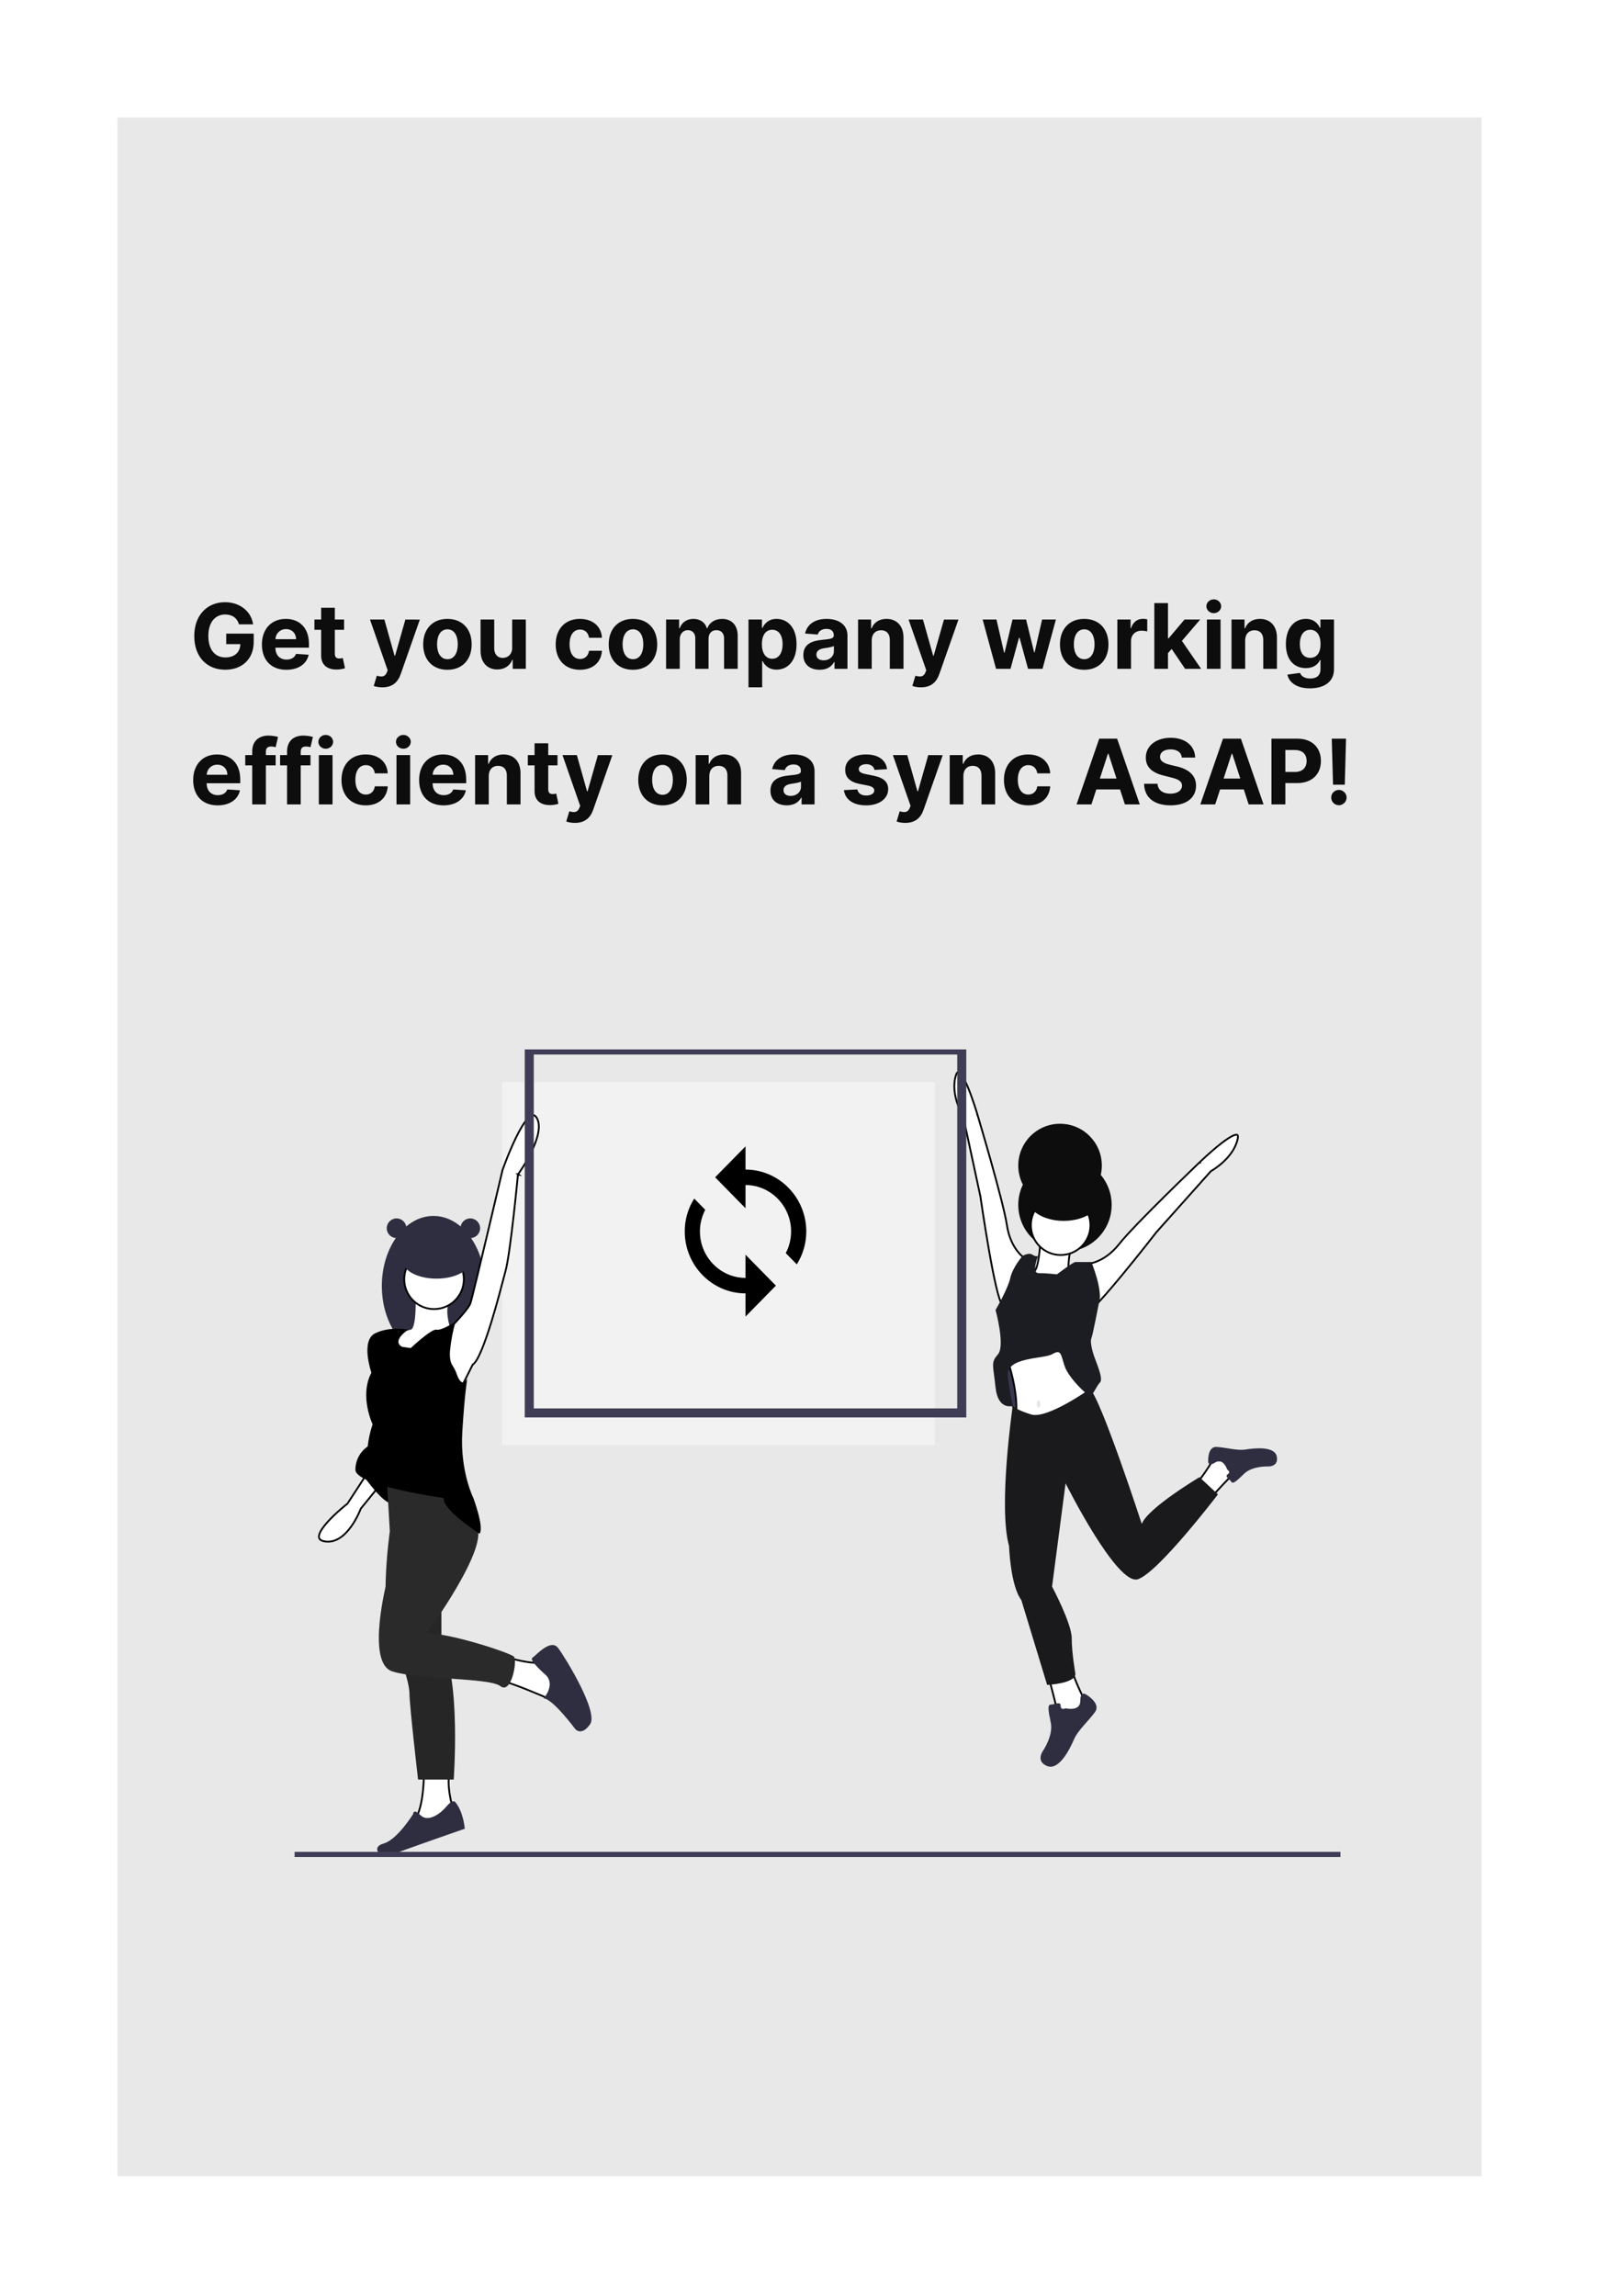 <svg width="177" height="254" viewBox="0 0 177 254" fill="none" xmlns="http://www.w3.org/2000/svg">
<g filter="url(#filter0_d_436_504)">
<rect x="13" y="20" width="151" height="227.777" fill="#E8E8E8"/>
</g>
<path d="M26.454 69.078H28.017C27.818 67.64 26.55 66.628 24.906 66.628C22.985 66.628 21.504 68.013 21.504 70.371C21.504 72.672 22.889 74.099 24.938 74.099C26.774 74.099 28.084 72.938 28.084 71.024V70.108H25.041V71.266H26.604C26.582 72.168 25.968 72.739 24.945 72.739C23.791 72.739 23.063 71.876 23.063 70.356C23.063 68.844 23.82 67.988 24.931 67.988C25.723 67.988 26.259 68.396 26.454 69.078ZM31.697 74.106C33.046 74.106 33.955 73.45 34.169 72.438L32.769 72.345C32.617 72.761 32.226 72.977 31.722 72.977C30.965 72.977 30.486 72.477 30.486 71.663V71.66H34.2V71.244C34.2 69.391 33.078 68.474 31.637 68.474C30.031 68.474 28.991 69.614 28.991 71.298C28.991 73.027 30.017 74.106 31.697 74.106ZM30.486 70.722C30.518 70.101 30.99 69.604 31.661 69.604C32.318 69.604 32.773 70.072 32.776 70.722H30.486ZM38.089 68.546H37.063V67.239H35.55V68.546H34.804V69.682H35.55V72.523C35.543 73.592 36.271 74.121 37.368 74.075C37.759 74.06 38.036 73.982 38.188 73.933L37.95 72.807C37.876 72.821 37.716 72.856 37.574 72.856C37.272 72.856 37.063 72.743 37.063 72.324V69.682H38.089V68.546ZM42.323 76.046C43.449 76.046 44.045 75.47 44.354 74.59L46.474 68.553L44.873 68.546L43.733 72.551H43.676L42.547 68.546H40.956L42.912 74.156L42.824 74.387C42.625 74.898 42.245 74.923 41.712 74.76L41.371 75.889C41.588 75.981 41.939 76.046 42.323 76.046ZM49.527 74.106C51.182 74.106 52.212 72.974 52.212 71.294C52.212 69.604 51.182 68.474 49.527 68.474C47.872 68.474 46.843 69.604 46.843 71.294C46.843 72.974 47.872 74.106 49.527 74.106ZM49.534 72.935C48.771 72.935 48.38 72.235 48.38 71.283C48.38 70.332 48.771 69.629 49.534 69.629C50.284 69.629 50.674 70.332 50.674 71.283C50.674 72.235 50.284 72.935 49.534 72.935ZM56.693 71.678C56.697 72.409 56.196 72.793 55.653 72.793C55.081 72.793 54.712 72.391 54.708 71.749V68.546H53.196V72.019C53.199 73.293 53.945 74.071 55.042 74.071C55.862 74.071 56.452 73.648 56.697 73.009H56.754V74H58.206V68.546H56.693V71.678ZM64.195 74.106C65.647 74.106 66.56 73.254 66.631 72.001H65.204C65.115 72.583 64.731 72.91 64.213 72.91C63.506 72.91 63.048 72.317 63.048 71.273C63.048 70.243 63.51 69.653 64.213 69.653C64.767 69.653 65.122 70.019 65.204 70.562H66.631C66.567 69.302 65.612 68.474 64.188 68.474C62.533 68.474 61.511 69.621 61.511 71.294C61.511 72.952 62.515 74.106 64.195 74.106ZM70.064 74.106C71.719 74.106 72.749 72.974 72.749 71.294C72.749 69.604 71.719 68.474 70.064 68.474C68.409 68.474 67.38 69.604 67.38 71.294C67.38 72.974 68.409 74.106 70.064 74.106ZM70.071 72.935C69.308 72.935 68.917 72.235 68.917 71.283C68.917 70.332 69.308 69.629 70.071 69.629C70.821 69.629 71.211 70.332 71.211 71.283C71.211 72.235 70.821 72.935 70.071 72.935ZM73.733 74H75.245V70.726C75.245 70.122 75.629 69.721 76.133 69.721C76.63 69.721 76.964 70.062 76.964 70.598V74H78.431V70.669C78.431 70.104 78.754 69.721 79.304 69.721C79.787 69.721 80.15 70.023 80.15 70.63V74H81.659V70.332C81.659 69.149 80.956 68.474 79.94 68.474C79.141 68.474 78.519 68.883 78.296 69.508H78.239C78.065 68.876 77.507 68.474 76.758 68.474C76.023 68.474 75.466 68.865 75.238 69.508H75.174V68.546H73.733V74ZM82.854 76.046H84.367V73.126H84.413C84.622 73.581 85.08 74.089 85.961 74.089C87.204 74.089 88.173 73.105 88.173 71.28C88.173 69.405 87.161 68.474 85.965 68.474C85.052 68.474 84.615 69.018 84.413 69.462H84.345V68.546H82.854V76.046ZM84.335 71.273C84.335 70.3 84.746 69.678 85.481 69.678C86.231 69.678 86.629 70.328 86.629 71.273C86.629 72.224 86.224 72.885 85.481 72.885C84.754 72.885 84.335 72.246 84.335 71.273ZM90.737 74.103C91.543 74.103 92.065 73.751 92.332 73.244H92.374V74H93.809V70.321C93.809 69.021 92.708 68.474 91.494 68.474C90.187 68.474 89.327 69.099 89.118 70.094L90.517 70.207C90.62 69.845 90.943 69.579 91.487 69.579C92.001 69.579 92.296 69.838 92.296 70.285V70.307C92.296 70.658 91.923 70.704 90.975 70.797C89.896 70.896 88.926 71.258 88.926 72.477C88.926 73.556 89.697 74.103 90.737 74.103ZM91.171 73.059C90.705 73.059 90.371 72.842 90.371 72.427C90.371 72.001 90.723 71.791 91.256 71.717C91.586 71.671 92.126 71.592 92.307 71.472V72.05C92.307 72.622 91.835 73.059 91.171 73.059ZM96.495 70.847C96.499 70.144 96.918 69.731 97.529 69.731C98.136 69.731 98.502 70.129 98.498 70.797V74H100.011V70.527C100.011 69.256 99.265 68.474 98.129 68.474C97.319 68.474 96.733 68.872 96.488 69.508H96.424V68.546H94.983V74H96.495V70.847ZM101.942 76.046C103.068 76.046 103.664 75.47 103.973 74.59L106.093 68.553L104.492 68.546L103.352 72.551H103.295L102.166 68.546H100.575L102.531 74.156L102.443 74.387C102.244 74.898 101.864 74.923 101.331 74.76L100.99 75.889C101.207 75.981 101.558 76.046 101.942 76.046ZM110.258 74H111.856L112.793 70.57H112.861L113.798 74H115.4L116.881 68.546H115.354L114.523 72.189H114.477L113.582 68.546H112.08L111.199 72.21H111.149L110.304 68.546H108.773L110.258 74ZM120.015 74.106C121.67 74.106 122.7 72.974 122.7 71.294C122.7 69.604 121.67 68.474 120.015 68.474C118.361 68.474 117.331 69.604 117.331 71.294C117.331 72.974 118.361 74.106 120.015 74.106ZM120.023 72.935C119.259 72.935 118.868 72.235 118.868 71.283C118.868 70.332 119.259 69.629 120.023 69.629C120.772 69.629 121.162 70.332 121.162 71.283C121.162 72.235 120.772 72.935 120.023 72.935ZM123.684 74H125.197V70.914C125.197 70.243 125.687 69.781 126.354 69.781C126.564 69.781 126.851 69.817 126.993 69.863V68.521C126.858 68.489 126.67 68.467 126.518 68.467C125.907 68.467 125.406 68.822 125.207 69.497H125.15V68.546H123.684V74ZM127.776 74H129.288V72.267L129.697 71.802L131.185 74H132.957L130.83 70.907L132.854 68.546H131.117L129.37 70.616H129.288V66.727H127.776V74ZM133.596 74H135.109V68.546H133.596V74ZM134.356 67.842C134.807 67.842 135.176 67.498 135.176 67.075C135.176 66.656 134.807 66.312 134.356 66.312C133.908 66.312 133.539 66.656 133.539 67.075C133.539 67.498 133.908 67.842 134.356 67.842ZM137.833 70.847C137.837 70.144 138.256 69.731 138.867 69.731C139.474 69.731 139.84 70.129 139.836 70.797V74H141.349V70.527C141.349 69.256 140.603 68.474 139.467 68.474C138.657 68.474 138.071 68.872 137.826 69.508H137.762V68.546H136.32V74H137.833V70.847ZM144.999 76.159C146.558 76.159 147.665 75.449 147.665 74.053V68.546H146.163V69.462H146.107C145.904 69.018 145.46 68.474 144.548 68.474C143.351 68.474 142.339 69.405 142.339 71.262C142.339 73.077 143.322 73.922 144.551 73.922C145.421 73.922 145.908 73.485 146.107 73.034H146.17V74.032C146.17 74.781 145.691 75.072 145.034 75.072C144.366 75.072 144.029 74.781 143.905 74.451L142.506 74.639C142.687 75.499 143.528 76.159 144.999 76.159ZM145.031 72.785C144.288 72.785 143.884 72.196 143.884 71.255C143.884 70.328 144.281 69.678 145.031 69.678C145.766 69.678 146.178 70.3 146.178 71.255C146.178 72.217 145.759 72.785 145.031 72.785ZM24.09 89.106C25.439 89.106 26.348 88.45 26.561 87.438L25.162 87.345C25.009 87.761 24.619 87.977 24.114 87.977C23.358 87.977 22.879 87.477 22.879 86.663V86.66H26.593V86.244C26.593 84.391 25.471 83.474 24.029 83.474C22.424 83.474 21.384 84.614 21.384 86.298C21.384 88.027 22.41 89.106 24.09 89.106ZM22.879 85.722C22.91 85.101 23.383 84.604 24.054 84.604C24.711 84.604 25.166 85.072 25.169 85.722H22.879ZM30.514 83.546H29.43V83.18C29.43 82.81 29.579 82.594 30.023 82.594C30.204 82.594 30.389 82.633 30.51 82.672L30.776 81.535C30.588 81.479 30.173 81.386 29.707 81.386C28.681 81.386 27.918 81.965 27.918 83.151V83.546H27.147V84.682H27.918V89H29.43V84.682H30.514V83.546ZM34.371 83.546H33.288V83.18C33.288 82.81 33.437 82.594 33.881 82.594C34.062 82.594 34.247 82.633 34.367 82.672L34.634 81.535C34.446 81.479 34.03 81.386 33.565 81.386C32.538 81.386 31.775 81.965 31.775 83.151V83.546H31.004V84.682H31.775V89H33.288V84.682H34.371V83.546ZM35.295 89H36.808V83.546H35.295V89ZM36.055 82.842C36.506 82.842 36.875 82.498 36.875 82.075C36.875 81.656 36.506 81.312 36.055 81.312C35.608 81.312 35.238 81.656 35.238 82.075C35.238 82.498 35.608 82.842 36.055 82.842ZM40.484 89.106C41.937 89.106 42.849 88.254 42.92 87.001H41.493C41.404 87.583 41.02 87.91 40.502 87.91C39.795 87.91 39.337 87.317 39.337 86.273C39.337 85.243 39.799 84.653 40.502 84.653C41.056 84.653 41.411 85.019 41.493 85.562H42.92C42.856 84.302 41.901 83.474 40.477 83.474C38.822 83.474 37.8 84.621 37.8 86.294C37.8 87.952 38.804 89.106 40.484 89.106ZM43.889 89H45.402V83.546H43.889V89ZM44.649 82.842C45.1 82.842 45.469 82.498 45.469 82.075C45.469 81.656 45.1 81.312 44.649 81.312C44.201 81.312 43.832 81.656 43.832 82.075C43.832 82.498 44.201 82.842 44.649 82.842ZM49.099 89.106C50.449 89.106 51.358 88.45 51.571 87.438L50.172 87.345C50.019 87.761 49.628 87.977 49.124 87.977C48.368 87.977 47.888 87.477 47.888 86.663V86.66H51.603V86.244C51.603 84.391 50.481 83.474 49.039 83.474C47.434 83.474 46.393 84.614 46.393 86.298C46.393 88.027 47.42 89.106 49.099 89.106ZM47.888 85.722C47.92 85.101 48.393 84.604 49.064 84.604C49.721 84.604 50.175 85.072 50.179 85.722H47.888ZM54.103 85.847C54.106 85.144 54.525 84.731 55.136 84.731C55.743 84.731 56.109 85.129 56.106 85.797V89H57.618V85.527C57.618 84.256 56.873 83.474 55.736 83.474C54.927 83.474 54.341 83.872 54.096 84.508H54.032V83.546H52.59V89H54.103V85.847ZM61.712 83.546H60.686V82.239H59.173V83.546H58.427V84.682H59.173V87.523C59.166 88.592 59.894 89.121 60.991 89.075C61.382 89.06 61.659 88.982 61.811 88.933L61.574 87.807C61.499 87.821 61.339 87.856 61.197 87.856C60.895 87.856 60.686 87.743 60.686 87.324V84.682H61.712V83.546ZM63.631 91.046C64.757 91.046 65.354 90.47 65.663 89.59L67.783 83.553L66.181 83.546L65.041 87.551H64.984L63.855 83.546H62.264L64.221 89.156L64.132 89.387C63.933 89.898 63.553 89.923 63.021 89.76L62.68 90.889C62.896 90.981 63.248 91.046 63.631 91.046ZM73.336 89.106C74.991 89.106 76.02 87.974 76.02 86.294C76.02 84.604 74.991 83.474 73.336 83.474C71.681 83.474 70.651 84.604 70.651 86.294C70.651 87.974 71.681 89.106 73.336 89.106ZM73.343 87.935C72.579 87.935 72.189 87.235 72.189 86.283C72.189 85.332 72.579 84.629 73.343 84.629C74.092 84.629 74.483 85.332 74.483 86.283C74.483 87.235 74.092 87.935 73.343 87.935ZM78.517 85.847C78.52 85.144 78.939 84.731 79.55 84.731C80.157 84.731 80.523 85.129 80.52 85.797V89H82.032V85.527C82.032 84.256 81.287 83.474 80.15 83.474C79.341 83.474 78.755 83.872 78.51 84.508H78.446V83.546H77.004V89H78.517V85.847ZM87.095 89.103C87.901 89.103 88.423 88.751 88.689 88.244H88.732V89H90.166V85.321C90.166 84.021 89.066 83.474 87.851 83.474C86.544 83.474 85.685 84.099 85.475 85.094L86.874 85.207C86.978 84.845 87.301 84.579 87.844 84.579C88.359 84.579 88.654 84.838 88.654 85.285V85.307C88.654 85.658 88.281 85.704 87.333 85.797C86.253 85.896 85.284 86.258 85.284 87.477C85.284 88.556 86.054 89.103 87.095 89.103ZM87.528 88.059C87.063 88.059 86.729 87.842 86.729 87.427C86.729 87.001 87.08 86.791 87.613 86.717C87.943 86.671 88.483 86.592 88.664 86.472V87.05C88.664 87.622 88.192 88.059 87.528 88.059ZM98.193 85.101C98.058 84.096 97.248 83.474 95.87 83.474C94.475 83.474 93.555 84.121 93.559 85.172C93.555 85.989 94.07 86.518 95.135 86.731L96.08 86.919C96.556 87.015 96.772 87.189 96.779 87.462C96.772 87.785 96.421 88.016 95.892 88.016C95.352 88.016 94.993 87.785 94.901 87.342L93.413 87.42C93.555 88.464 94.443 89.106 95.888 89.106C97.302 89.106 98.314 88.386 98.317 87.31C98.314 86.521 97.799 86.049 96.74 85.832L95.753 85.633C95.245 85.523 95.057 85.349 95.061 85.087C95.057 84.76 95.427 84.547 95.895 84.547C96.421 84.547 96.733 84.835 96.808 85.186L98.193 85.101ZM100.204 91.046C101.329 91.046 101.926 90.47 102.235 89.59L104.355 83.553L102.753 83.546L101.613 87.551H101.557L100.427 83.546H98.837L100.793 89.156L100.704 89.387C100.506 89.898 100.126 89.923 99.593 89.76L99.252 90.889C99.469 90.981 99.82 91.046 100.204 91.046ZM106.642 85.847C106.645 85.144 107.064 84.731 107.675 84.731C108.282 84.731 108.648 85.129 108.645 85.797V89H110.157V85.527C110.157 84.256 109.412 83.474 108.275 83.474C107.466 83.474 106.88 83.872 106.635 84.508H106.571V83.546H105.129V89H106.642V85.847ZM113.814 89.106C115.267 89.106 116.179 88.254 116.25 87.001H114.823C114.734 87.583 114.35 87.91 113.832 87.91C113.125 87.91 112.667 87.317 112.667 86.273C112.667 85.243 113.129 84.653 113.832 84.653C114.386 84.653 114.741 85.019 114.823 85.562H116.25C116.186 84.302 115.231 83.474 113.807 83.474C112.152 83.474 111.13 84.621 111.13 86.294C111.13 87.952 112.135 89.106 113.814 89.106ZM120.815 89L121.355 87.342H123.979L124.519 89H126.167L123.66 81.727H121.678L119.168 89H120.815ZM121.746 86.141L122.641 83.389H122.697L123.592 86.141H121.746ZM130.822 83.819H132.295C132.274 82.523 131.209 81.628 129.589 81.628C127.995 81.628 126.827 82.508 126.834 83.829C126.83 84.902 127.586 85.516 128.815 85.811L129.607 86.01C130.399 86.202 130.839 86.429 130.843 86.919C130.839 87.452 130.335 87.814 129.554 87.814C128.755 87.814 128.18 87.445 128.13 86.717H126.642C126.681 88.29 127.807 89.103 129.572 89.103C131.347 89.103 132.391 88.254 132.395 86.923C132.391 85.712 131.479 85.069 130.214 84.785L129.561 84.629C128.929 84.483 128.4 84.249 128.41 83.727C128.41 83.258 128.826 82.913 129.579 82.913C130.314 82.913 130.765 83.247 130.822 83.819ZM134.517 89L135.056 87.342H137.681L138.22 89H139.868L137.361 81.727H135.379L132.869 89H134.517ZM135.447 86.141L136.342 83.389H136.399L137.294 86.141H135.447ZM140.743 89H142.281V86.642H143.574C145.246 86.642 146.219 85.644 146.219 84.192C146.219 82.746 145.264 81.727 143.613 81.727H140.743V89ZM142.281 85.41V82.984H143.318C144.206 82.984 144.635 83.467 144.635 84.192C144.635 84.913 144.206 85.41 143.325 85.41H142.281ZM148.997 81.727H147.417L147.559 86.82H148.859L148.997 81.727ZM148.209 89.092C148.663 89.092 149.058 88.712 149.061 88.24C149.058 87.775 148.663 87.395 148.209 87.395C147.74 87.395 147.353 87.775 147.357 88.24C147.353 88.712 147.74 89.092 148.209 89.092Z" fill="#0D0D0D"/>
<g clip-path="url(#clip0_436_504)">
<path d="M103.469 119.732H55.595V159.887H103.469V119.732Z" fill="#F2F2F2"/>
<path d="M116.057 185.476L116.03 185.377C116.043 185.369 116.059 185.36 116.076 185.349C116.147 185.307 116.248 185.248 116.37 185.181C116.614 185.046 116.942 184.878 117.277 184.744C117.614 184.609 117.948 184.513 118.208 184.513C118.338 184.513 118.441 184.537 118.516 184.583C118.589 184.628 118.644 184.699 118.672 184.812C118.811 185.365 119.155 186.189 119.46 186.868C119.614 187.209 119.759 187.516 119.865 187.738C119.918 187.849 119.962 187.938 119.992 188L120.015 188.046L118.712 190.131C118.705 190.132 118.697 190.132 118.688 190.132C118.64 190.135 118.572 190.138 118.491 190.14C118.327 190.145 118.109 190.145 117.893 190.128C117.675 190.111 117.466 190.078 117.314 190.019C117.155 189.959 117.101 189.889 117.101 189.82C117.101 189.741 117.083 189.611 117.053 189.452C117.023 189.29 116.98 189.09 116.929 188.866C116.827 188.419 116.69 187.874 116.554 187.346C116.418 186.819 116.282 186.309 116.18 185.93C116.129 185.741 116.086 185.585 116.057 185.476Z" fill="white" stroke="black" stroke-width="0.2"/>
<path d="M117.953 189.003C117.953 189.003 119.585 189.412 119.585 188.187C119.585 186.963 120.265 187.507 120.265 187.507C120.265 187.507 121.897 188.459 121.217 189.412C120.537 190.364 119.313 191.452 118.905 192.404C118.497 193.356 117.273 195.94 115.913 195.396C114.553 194.852 115.505 193.628 115.505 193.628C115.505 193.628 116.593 191.996 116.321 190.636C116.049 189.276 115.913 188.595 116.321 188.595C116.729 188.595 117.409 188.187 117.409 188.731C117.409 189.276 117.953 189.003 117.953 189.003Z" fill="#2F2E41"/>
<path d="M117.885 138.477C120.74 138.477 123.054 136.164 123.054 133.309C123.054 130.455 120.74 128.141 117.885 128.141C115.031 128.141 112.717 130.455 112.717 133.309C112.717 136.164 115.031 138.477 117.885 138.477Z" fill="#0D0D0D"/>
<path d="M117.341 133.581C119.895 133.581 121.966 131.511 121.966 128.957C121.966 126.403 119.895 124.333 117.341 124.333C114.787 124.333 112.717 126.403 112.717 128.957C112.717 131.511 114.787 133.581 117.341 133.581Z" fill="#0D0D0D"/>
<path d="M114.893 156.294L112.173 156.022L111.063 153.306L111.221 150.854H114.893V156.294Z" fill="#3F3D56"/>
<path opacity="0.1" d="M114.893 156.294L112.173 156.022L111.063 153.306L111.221 150.854H114.893V156.294Z" fill="black"/>
<path d="M118.361 140.45H118.261V140.532L118.342 140.548L118.829 140.645L117.36 141.991L115.271 142.513C115.266 142.507 115.26 142.5 115.254 142.493C115.218 142.448 115.168 142.383 115.109 142.305C114.991 142.147 114.841 141.933 114.707 141.708C114.573 141.481 114.46 141.249 114.412 141.053C114.364 140.852 114.392 140.73 114.477 140.666C114.567 140.598 114.637 140.48 114.695 140.344C114.753 140.205 114.805 140.032 114.85 139.842C114.941 139.46 115.009 138.992 115.061 138.54C115.112 138.087 115.146 137.648 115.167 137.322C115.178 137.159 115.185 137.024 115.19 136.93C115.191 136.917 115.191 136.906 115.192 136.895C115.211 136.899 115.231 136.902 115.254 136.906C115.365 136.926 115.522 136.955 115.709 136.991C116.085 137.063 116.58 137.164 117.062 137.283C117.546 137.402 118.011 137.536 118.328 137.673C118.489 137.742 118.6 137.807 118.659 137.864C118.688 137.893 118.696 137.911 118.698 137.919L118.698 137.919C118.698 137.923 118.699 137.928 118.689 137.942C118.574 138.096 118.494 138.334 118.436 138.592C118.377 138.853 118.338 139.146 118.313 139.42C118.287 139.695 118.274 139.952 118.268 140.14C118.265 140.235 118.263 140.312 118.262 140.365L118.261 140.428L118.261 140.444L118.261 140.448L118.261 140.449L118.261 140.45V140.45L118.361 140.45Z" fill="white" stroke="black" stroke-width="0.2"/>
<path d="M115.935 147.354L118.697 147.749L118.724 147.818C118.755 147.898 118.799 148.013 118.855 148.154C118.965 148.435 119.119 148.818 119.289 149.227C119.628 150.04 120.04 150.968 120.318 151.386C120.376 151.472 120.424 151.604 120.46 151.778C120.496 151.95 120.518 152.155 120.531 152.381C120.556 152.834 120.54 153.365 120.506 153.874C120.472 154.381 120.421 154.864 120.379 155.22C120.357 155.398 120.338 155.544 120.325 155.646C120.318 155.694 120.313 155.732 120.309 155.759L118.451 156.953L118.442 156.957L118.389 156.977C118.343 156.996 118.275 157.022 118.188 157.054C118.015 157.118 117.768 157.207 117.472 157.304C116.879 157.499 116.093 157.727 115.318 157.862C114.539 157.997 113.786 158.036 113.249 157.865C112.983 157.78 112.777 157.647 112.644 157.454C112.512 157.262 112.444 157 112.477 156.643C112.614 155.131 112.339 153.487 112.032 152.225C111.879 151.593 111.716 151.055 111.592 150.674C111.53 150.484 111.478 150.334 111.441 150.23C111.43 150.198 111.42 150.171 111.411 150.148L115.935 147.354Z" fill="white" stroke="black" stroke-width="0.2"/>
<path d="M134.134 165.595C134.124 165.591 134.114 165.586 134.103 165.58C134.041 165.549 133.954 165.504 133.85 165.447C133.644 165.334 133.376 165.177 133.13 165C132.881 164.821 132.663 164.627 132.547 164.444C132.489 164.353 132.461 164.272 132.46 164.201C132.459 164.133 132.482 164.066 132.547 163.997C132.88 163.646 133.313 163.027 133.659 162.501C133.832 162.237 133.985 161.994 134.095 161.818C134.15 161.73 134.194 161.658 134.224 161.608L134.242 161.578L136.303 161.563C136.306 161.566 136.308 161.569 136.31 161.573C136.334 161.605 136.367 161.652 136.405 161.709C136.482 161.824 136.58 161.979 136.666 162.14C136.753 162.303 136.823 162.465 136.85 162.598C136.878 162.737 136.851 162.798 136.811 162.824C136.753 162.86 136.668 162.933 136.568 163.026C136.466 163.121 136.343 163.243 136.207 163.381C135.934 163.657 135.607 164.001 135.292 164.337C134.978 164.673 134.675 165.002 134.452 165.246C134.34 165.368 134.248 165.47 134.184 165.54L134.134 165.595Z" fill="white" stroke="black" stroke-width="0.2"/>
<path d="M135.851 162.599C135.851 162.599 135.402 161.251 134.529 161.805C133.657 162.36 133.736 161.629 133.736 161.629C133.736 161.629 133.675 160.033 134.662 160.087C135.65 160.14 136.98 160.52 137.844 160.379C138.708 160.239 141.105 159.94 141.334 161.157C141.562 162.373 140.258 162.249 140.258 162.249C140.258 162.249 138.601 162.213 137.754 163.023C136.908 163.834 136.485 164.239 136.3 163.948C136.115 163.657 135.516 163.357 135.904 163.11C136.292 162.864 135.851 162.599 135.851 162.599Z" fill="#2F2E41"/>
<path d="M108.297 123.313C108.201 123.342 108.201 123.342 108.201 123.342L108.201 123.342L108.202 123.344L108.203 123.349L108.209 123.369L108.233 123.449L108.325 123.756C108.403 124.022 108.517 124.404 108.654 124.871C108.928 125.806 109.297 127.081 109.68 128.44C110.445 131.163 111.259 134.216 111.462 135.568C111.669 136.947 112.187 137.881 112.656 138.472C112.89 138.767 113.112 138.976 113.276 139.112C113.358 139.179 113.426 139.229 113.473 139.262C113.476 139.264 113.479 139.266 113.482 139.267C113.468 139.308 113.448 139.366 113.423 139.437C113.37 139.592 113.292 139.813 113.197 140.076C113.006 140.602 112.743 141.297 112.455 141.975C112.167 142.654 111.855 143.31 111.566 143.762C111.421 143.989 111.287 144.156 111.17 144.25C111.112 144.297 111.064 144.32 111.026 144.328C110.992 144.334 110.964 144.329 110.937 144.311C110.909 144.293 110.865 144.238 110.809 144.125C110.755 144.017 110.697 143.872 110.636 143.692C110.515 143.332 110.385 142.844 110.252 142.272C109.985 141.127 109.704 139.65 109.45 138.188C109.195 136.727 108.965 135.283 108.8 134.204C108.717 133.664 108.65 133.216 108.604 132.903C108.581 132.746 108.563 132.623 108.55 132.54L108.537 132.444L108.533 132.42L108.532 132.413L108.532 132.412L108.532 132.411C108.532 132.411 108.532 132.411 108.433 132.425L108.532 132.411L108.531 132.404L106.627 123.564L106.623 123.547L106.614 123.533L106.614 123.533L106.614 123.533L106.614 123.533L106.613 123.532L106.61 123.527L106.599 123.507C106.588 123.489 106.573 123.462 106.553 123.427C106.515 123.357 106.46 123.255 106.396 123.124C106.267 122.864 106.104 122.495 105.961 122.058C105.675 121.182 105.477 120.05 105.808 118.991C105.849 118.86 105.892 118.769 105.935 118.709C105.978 118.65 106.015 118.627 106.044 118.62C106.072 118.613 106.107 118.616 106.157 118.643C106.207 118.67 106.265 118.718 106.329 118.79C106.59 119.081 106.886 119.678 107.167 120.359C107.447 121.036 107.705 121.781 107.894 122.358C107.988 122.646 108.065 122.892 108.118 123.066C108.145 123.153 108.166 123.222 108.18 123.269L108.196 123.323L108.2 123.337L108.201 123.34L108.201 123.341L108.201 123.341L108.297 123.313ZM108.297 123.313L108.201 123.342L108.201 123.341L108.297 123.313Z" fill="white" stroke="black" stroke-width="0.2"/>
<path d="M132.702 128.545L132.772 128.617L132.772 128.617L132.773 128.616L132.775 128.614L132.786 128.604L132.826 128.565C132.862 128.531 132.914 128.481 132.98 128.419C133.112 128.294 133.3 128.118 133.525 127.914C133.974 127.506 134.567 126.986 135.145 126.536C135.726 126.082 136.278 125.71 136.649 125.586C136.741 125.556 136.815 125.542 136.872 125.544C136.928 125.545 136.961 125.56 136.981 125.58C137.003 125.6 137.024 125.638 137.031 125.711C137.039 125.784 137.032 125.885 137.003 126.018C136.767 127.103 136.035 127.99 135.353 128.609C135.014 128.918 134.688 129.158 134.448 129.321C134.328 129.403 134.23 129.465 134.162 129.506C134.127 129.527 134.101 129.543 134.083 129.553L134.063 129.565L134.058 129.567L134.057 129.568L134.056 129.568L134.056 129.568L134.056 129.568L134.041 129.576L134.03 129.589L128.004 136.332L128.004 136.332L128 136.337L128.079 136.398C128 136.337 128 136.337 128 136.337L127.999 136.338L127.998 136.339L127.995 136.344L127.979 136.363L127.92 136.439C127.868 136.506 127.792 136.604 127.694 136.729C127.499 136.978 127.219 137.335 126.881 137.763C126.203 138.619 125.29 139.761 124.346 140.905C123.401 142.049 122.428 143.195 121.63 144.058C121.23 144.489 120.876 144.849 120.593 145.102C120.451 145.228 120.329 145.326 120.229 145.393C120.124 145.463 120.059 145.489 120.026 145.491C119.993 145.494 119.966 145.484 119.94 145.462C119.911 145.436 119.881 145.392 119.853 145.323C119.798 145.184 119.764 144.972 119.75 144.703C119.723 144.168 119.776 143.443 119.861 142.71C119.946 141.978 120.061 141.244 120.155 140.693C120.202 140.417 120.244 140.187 120.274 140.026C120.288 139.951 120.299 139.892 120.307 139.849C120.311 139.849 120.314 139.849 120.317 139.848C120.375 139.843 120.458 139.834 120.563 139.815C120.773 139.779 121.069 139.707 121.419 139.566C122.118 139.285 123.03 138.729 123.892 137.632C124.737 136.557 126.954 134.306 128.965 132.318C129.97 131.325 130.921 130.4 131.622 129.723C131.972 129.385 132.26 129.108 132.459 128.916L132.69 128.695L132.751 128.637L132.766 128.622L132.77 128.619L132.771 128.618L132.771 128.617C132.771 128.617 132.771 128.617 132.703 128.546L132.771 128.617L132.772 128.617L132.702 128.545Z" fill="white" stroke="black" stroke-width="0.2"/>
<path d="M120.709 135.553C120.709 137.376 119.232 138.854 117.409 138.854C115.587 138.854 114.109 137.376 114.109 135.553C114.109 133.731 115.587 132.253 117.409 132.253C119.232 132.253 120.709 133.731 120.709 135.553Z" fill="white" stroke="black" stroke-width="0.2"/>
<path d="M120.643 153.678C120.643 153.678 115.913 157.042 114.145 156.498C112.377 155.954 112.105 155.546 112.105 155.546C112.105 155.546 110.473 166.699 111.697 171.051C111.697 171.051 111.833 175.403 113.057 177.035L115.913 186.419C115.913 186.419 119.041 186.283 119.041 185.195C119.041 185.195 118.633 182.883 118.633 181.251C118.633 179.619 116.457 175.539 116.457 175.539L117.953 164.115C117.953 164.115 123.666 175.539 125.978 174.723C128.29 173.907 134.818 165.339 134.818 165.339L132.778 163.434C132.778 163.434 127.066 166.835 126.386 168.603C126.386 168.603 121.837 154.666 120.643 153.678Z" fill="#1A191B"/>
<path d="M117.001 140.994C117.001 140.994 118.769 139.634 119.041 139.634H120.81C120.81 139.634 122.17 142.898 121.626 144.258C121.626 144.258 120.946 147.794 120.81 148.066C120.673 148.338 120.81 149.154 121.082 149.97C121.354 150.786 122.17 152.554 121.762 152.962C121.354 153.37 120.946 154.458 120.673 154.458C120.401 154.458 118.225 152.418 117.817 151.058C117.409 149.698 117.409 149.29 116.457 149.834C115.505 150.378 111.289 150.106 111.561 152.282C111.684 153.379 111.865 154.469 112.105 155.546C112.105 155.546 110.473 156.09 110.201 153.506C109.929 150.922 109.657 150.786 110.473 149.834C111.289 148.882 110.201 144.938 110.201 144.938C110.201 144.938 111.561 142.626 111.833 141.402C112.105 140.178 113.193 138.954 113.193 138.954C113.193 138.954 113.873 138.546 114.281 138.818C114.689 139.09 114.907 138.954 114.907 138.954C114.907 138.954 114.145 140.858 114.961 140.858C115.777 140.858 117.001 140.994 117.001 140.994Z" fill="#1C1C23"/>
<path opacity="0.1" d="M114.961 155.75C115.074 155.75 115.165 155.567 115.165 155.342C115.165 155.117 115.074 154.934 114.961 154.934C114.849 154.934 114.757 155.117 114.757 155.342C114.757 155.567 114.849 155.75 114.961 155.75Z" fill="black"/>
<path d="M117.749 135.078C120.003 135.078 121.829 133.921 121.829 132.494C121.829 131.066 120.003 129.909 117.749 129.909C115.496 129.909 113.669 131.066 113.669 132.494C113.669 133.921 115.496 135.078 117.749 135.078Z" fill="#0D0D0D"/>
<path d="M47.979 150.038C51.133 150.038 53.691 146.567 53.691 142.286C53.691 138.004 51.133 134.533 47.979 134.533C44.824 134.533 42.267 138.004 42.267 142.286C42.267 146.567 44.824 150.038 47.979 150.038Z" fill="#2F2E41"/>
<path d="M57.431 129.977L57.35 129.918L57.334 129.94L57.331 129.968L57.431 129.977ZM57.431 129.977L57.331 129.968L57.331 129.968L57.331 129.969L57.331 129.974L57.329 129.992L57.322 130.064L57.295 130.34C57.272 130.578 57.238 130.92 57.196 131.338C57.111 132.173 56.992 133.307 56.856 134.505C56.583 136.906 56.244 139.549 55.974 140.56C55.928 140.734 55.871 140.949 55.806 141.197C55.491 142.4 54.972 144.378 54.394 146.251C54.046 147.381 53.678 148.47 53.32 149.326C53.142 149.754 52.967 150.122 52.8 150.407C52.63 150.695 52.476 150.886 52.343 150.975L52.321 150.989L52.309 151.013L51.107 153.418L49.88 153.663L48.693 150.365L48.825 149.041L49.497 147.251L49.507 147.241L49.581 147.167C49.645 147.104 49.736 147.012 49.847 146.9C50.068 146.675 50.366 146.366 50.673 146.032C50.979 145.698 51.295 145.337 51.552 145.008C51.806 144.682 52.012 144.376 52.086 144.153C52.155 143.944 52.412 142.918 52.755 141.506C53.1 140.09 53.533 138.28 53.958 136.495C54.383 134.709 54.8 132.95 55.11 131.636C55.265 130.98 55.394 130.435 55.483 130.054L55.588 129.612L55.615 129.496L55.622 129.466L55.623 129.461L55.623 129.461L55.629 129.444L55.652 129.38C55.672 129.324 55.702 129.242 55.74 129.138C55.817 128.931 55.927 128.636 56.064 128.288C56.338 127.592 56.715 126.686 57.13 125.839C57.546 124.99 57.995 124.211 58.412 123.764C58.622 123.538 58.809 123.413 58.965 123.388C59.041 123.377 59.11 123.388 59.177 123.425C59.245 123.462 59.317 123.53 59.387 123.639C59.672 124.083 59.703 124.689 59.571 125.368C59.439 126.044 59.15 126.775 58.82 127.451C58.491 128.127 58.123 128.744 57.838 129.192C57.695 129.417 57.573 129.598 57.486 129.724C57.443 129.787 57.409 129.836 57.386 129.869L57.359 129.906L57.352 129.915L57.351 129.918L57.35 129.918L57.35 129.918L57.431 129.977Z" fill="white" stroke="black" stroke-width="0.2"/>
<path d="M61.676 186.425L61.683 186.441V187.562L60.434 187.811L60.417 187.804L60.286 187.748C60.173 187.699 60.011 187.63 59.814 187.547C59.42 187.381 58.889 187.16 58.335 186.939C57.782 186.717 57.207 186.496 56.726 186.329C56.486 186.246 56.269 186.176 56.089 186.127C55.913 186.079 55.763 186.047 55.663 186.047C55.639 186.047 55.625 186.042 55.616 186.035C55.606 186.028 55.595 186.014 55.584 185.987C55.561 185.931 55.552 185.838 55.561 185.708C55.579 185.453 55.665 185.105 55.776 184.749C55.885 184.395 56.016 184.04 56.12 183.774C56.171 183.641 56.216 183.53 56.248 183.452C56.254 183.438 56.26 183.424 56.265 183.412C56.282 183.417 56.3 183.422 56.321 183.428C56.412 183.453 56.541 183.488 56.698 183.528C57.012 183.61 57.435 183.712 57.871 183.798C58.306 183.883 58.758 183.952 59.13 183.965C59.315 183.972 59.485 183.964 59.624 183.936C59.76 183.909 59.886 183.857 59.959 183.759C59.972 183.742 59.981 183.739 59.985 183.739C59.992 183.738 60.008 183.738 60.036 183.751C60.096 183.779 60.176 183.848 60.273 183.96C60.464 184.182 60.685 184.532 60.897 184.905C61.108 185.277 61.307 185.666 61.453 185.962C61.526 186.11 61.586 186.235 61.628 186.323C61.648 186.367 61.665 186.402 61.676 186.425Z" fill="white" stroke="black" stroke-width="0.2"/>
<path d="M60.423 185.331C60.423 185.331 58.519 183.699 58.927 183.427C59.335 183.155 60.967 181.251 61.783 182.339C62.599 183.427 66.271 189.412 65.319 190.772C64.367 192.132 63.687 191.316 63.687 191.316C63.687 191.316 61.158 187.915 60.178 187.915C60.178 187.915 61.511 186.419 60.423 185.331Z" fill="#2F2E41"/>
<path d="M46.926 195.726C46.926 195.701 46.925 195.678 46.925 195.658L49.704 196.289C49.586 197.297 49.721 198.325 49.887 199.106C49.973 199.509 50.067 199.847 50.14 200.085C50.176 200.204 50.208 200.298 50.23 200.363C50.233 200.372 50.236 200.381 50.239 200.389L47.332 202.371L47.327 202.371C47.307 202.373 47.277 202.375 47.24 202.377C47.165 202.382 47.06 202.387 46.938 202.389C46.692 202.393 46.38 202.385 46.109 202.336C45.974 202.311 45.852 202.277 45.755 202.231C45.658 202.186 45.593 202.132 45.56 202.074C45.5 201.97 45.506 201.783 45.809 201.447C46.131 201.089 46.357 200.534 46.518 199.918C46.679 199.298 46.777 198.604 46.837 197.955C46.897 197.306 46.918 196.699 46.925 196.256C46.928 196.034 46.927 195.852 46.926 195.726Z" fill="white" stroke="black" stroke-width="0.2"/>
<path d="M50.359 199.34C50.359 199.34 50.087 199.068 49.407 199.884C48.727 200.7 47.367 201.652 46.551 200.836C45.735 200.02 45.735 200.7 45.735 200.7C45.735 200.7 43.967 203.556 42.471 203.964C40.974 204.372 42.062 205.732 43.422 205.188C44.782 204.644 51.447 202.332 51.447 202.332C51.447 202.332 51.311 200.428 50.359 199.34Z" fill="#2F2E41"/>
<path d="M38.474 166.345L40.44 163.33L41.661 164.795L39.945 166.907L39.934 166.92L39.928 166.936L39.928 166.936L39.928 166.936L39.928 166.937L39.928 166.939L39.924 166.947L39.912 166.98C39.9 167.009 39.883 167.052 39.861 167.107C39.815 167.216 39.748 167.372 39.658 167.558C39.479 167.931 39.214 168.423 38.87 168.901C38.177 169.865 37.189 170.738 35.958 170.544C35.647 170.495 35.473 170.396 35.386 170.279C35.3 170.165 35.282 170.012 35.331 169.815C35.382 169.617 35.498 169.389 35.664 169.142C35.829 168.896 36.04 168.638 36.272 168.381C36.735 167.866 37.28 167.363 37.71 166.988C37.925 166.801 38.111 166.646 38.242 166.538C38.309 166.484 38.361 166.442 38.397 166.413L38.438 166.38L38.449 166.372L38.451 166.37L38.452 166.369L38.452 166.369L38.39 166.29L38.452 166.369L38.465 166.359L38.474 166.345Z" fill="white" stroke="black" stroke-width="0.2"/>
<path d="M39.75 162.618C39.75 162.618 42.062 166.019 43.151 166.291C44.239 166.563 43.831 163.706 43.831 163.706L39.75 162.618Z" fill="black"/>
<path opacity="0.1" d="M39.75 162.618C39.75 162.618 42.062 166.019 43.151 166.291C44.239 166.563 43.831 163.706 43.831 163.706L39.75 162.618Z" fill="black"/>
<path d="M42.742 162.346L43.151 169.419C43.151 169.419 41.654 179.891 43.967 182.339C43.967 182.339 45.327 186.011 45.327 187.371C45.327 188.731 46.279 196.892 46.279 196.892H50.223C50.223 196.892 51.039 185.603 48.863 182.067V162.754L42.742 162.346Z" fill="#2A2A2A"/>
<path opacity="0.1" d="M42.675 176.362C42.695 178.856 42.993 181.309 43.967 182.339C43.967 182.339 45.327 186.011 45.327 187.371C45.327 188.731 46.279 196.892 46.279 196.892H50.223C50.223 196.892 51.039 185.603 48.863 182.067V177.017" fill="black"/>
<path d="M46.959 163.979L42.879 174.723C42.879 174.723 40.431 183.971 43.423 184.923C46.415 185.875 54.167 185.603 55.391 186.555C56.615 187.507 57.295 183.699 56.887 183.291C56.479 182.883 49.951 180.707 47.231 180.707C47.231 180.707 54.439 170.915 52.671 168.739C50.903 166.563 48.455 163.843 46.959 163.979Z" fill="#2A2A2A"/>
<path d="M46.007 143.306C46.007 143.306 46.143 146.978 45.463 147.114C44.905 147.25 44.359 147.432 43.831 147.658V149.698L44.919 150.378L47.639 148.746L48.727 147.794L49.815 146.842C49.815 146.842 49.135 144.938 49.815 143.714L46.007 143.306Z" fill="white"/>
<path d="M45.463 149.154C45.463 149.154 47.775 146.978 48.319 147.114C48.863 147.25 50.427 146.23 50.427 146.23C50.124 147.274 49.919 148.344 49.815 149.426C49.741 150.31 49.907 150.795 50.074 151.054C50.268 151.346 50.426 151.66 50.544 151.99C50.769 152.648 51.186 153.443 51.719 152.554C51.719 152.554 51.447 154.05 51.175 158.402C50.903 162.755 52.399 165.747 52.399 165.747C52.399 165.747 53.623 169.011 53.079 169.691C53.079 169.691 48.863 166.971 49.135 165.747C49.135 165.747 39.342 164.387 39.342 162.619C39.34 162.109 39.462 161.607 39.7 161.157C39.937 160.706 40.281 160.321 40.702 160.035C40.793 159.201 40.976 158.38 41.246 157.586C41.246 157.586 39.75 154.458 41.11 151.874C41.11 151.874 39.886 148.338 41.518 147.522C43.151 146.706 45.191 147.114 45.191 147.114C45.191 147.114 43.286 148.338 44.511 149.018L45.463 149.154Z" fill="black"/>
<path d="M51.347 141.538C51.347 143.36 49.869 144.838 48.047 144.838C46.224 144.838 44.746 143.36 44.746 141.538C44.746 139.715 46.224 138.238 48.047 138.238C49.869 138.238 51.347 139.715 51.347 141.538Z" fill="white" stroke="black" stroke-width="0.2"/>
<path d="M48.319 141.47C50.384 141.47 52.059 140.587 52.059 139.498C52.059 138.409 50.384 137.526 48.319 137.526C46.253 137.526 44.578 138.409 44.578 139.498C44.578 140.587 46.253 141.47 48.319 141.47Z" fill="#2F2E41"/>
<path d="M43.899 136.982C44.499 136.982 44.987 136.495 44.987 135.894C44.987 135.293 44.499 134.806 43.899 134.806C43.298 134.806 42.81 135.293 42.81 135.894C42.81 136.495 43.298 136.982 43.899 136.982Z" fill="#2F2E41"/>
<path d="M52.059 136.982C52.66 136.982 53.147 136.495 53.147 135.894C53.147 135.293 52.66 134.806 52.059 134.806C51.458 134.806 50.971 135.293 50.971 135.894C50.971 136.495 51.458 136.982 52.059 136.982Z" fill="#2F2E41"/>
<path d="M32.61 205.392H148.381" stroke="#3F3D56" stroke-miterlimit="10"/>
<path d="M106.461 116.173H58.587V156.328H106.461V116.173Z" stroke="#3F3D56" stroke-miterlimit="10"/>
<path d="M82.524 129.401V126.833L79.161 130.257L82.524 133.682V131.113C85.299 131.113 87.569 133.425 87.569 136.25C87.569 137.085 87.367 137.908 86.98 138.648L88.2 139.889C88.888 138.8 89.252 137.538 89.251 136.25C89.251 132.483 86.224 129.401 82.524 129.401ZM82.524 141.387C79.749 141.387 77.479 139.076 77.479 136.25C77.479 135.416 77.681 134.593 78.067 133.853L76.848 132.612C76.155 133.698 75.79 134.962 75.797 136.25C75.797 140.017 78.824 143.1 82.524 143.1V145.668L85.887 142.244L82.524 138.819V141.387Z" fill="black"/>
</g>
<defs>
<filter id="filter0_d_436_504" x="0" y="0" width="177" height="253.777" filterUnits="userSpaceOnUse" color-interpolation-filters="sRGB">
<feFlood flood-opacity="0" result="BackgroundImageFix"/>
<feColorMatrix in="SourceAlpha" type="matrix" values="0 0 0 0 0 0 0 0 0 0 0 0 0 0 0 0 0 0 127 0" result="hardAlpha"/>
<feOffset dy="-7"/>
<feGaussianBlur stdDeviation="6.5"/>
<feColorMatrix type="matrix" values="0 0 0 0 0 0 0 0 0 0 0 0 0 0 0 0 0 0 0.25 0"/>
<feBlend mode="normal" in2="BackgroundImageFix" result="effect1_dropShadow_436_504"/>
<feBlend mode="normal" in="SourceGraphic" in2="effect1_dropShadow_436_504" result="shape"/>
</filter>
<clipPath id="clip0_436_504">
<rect width="118.892" height="89.355" fill="white" transform="translate(32.61 116.105)"/>
</clipPath>
</defs>
</svg>
